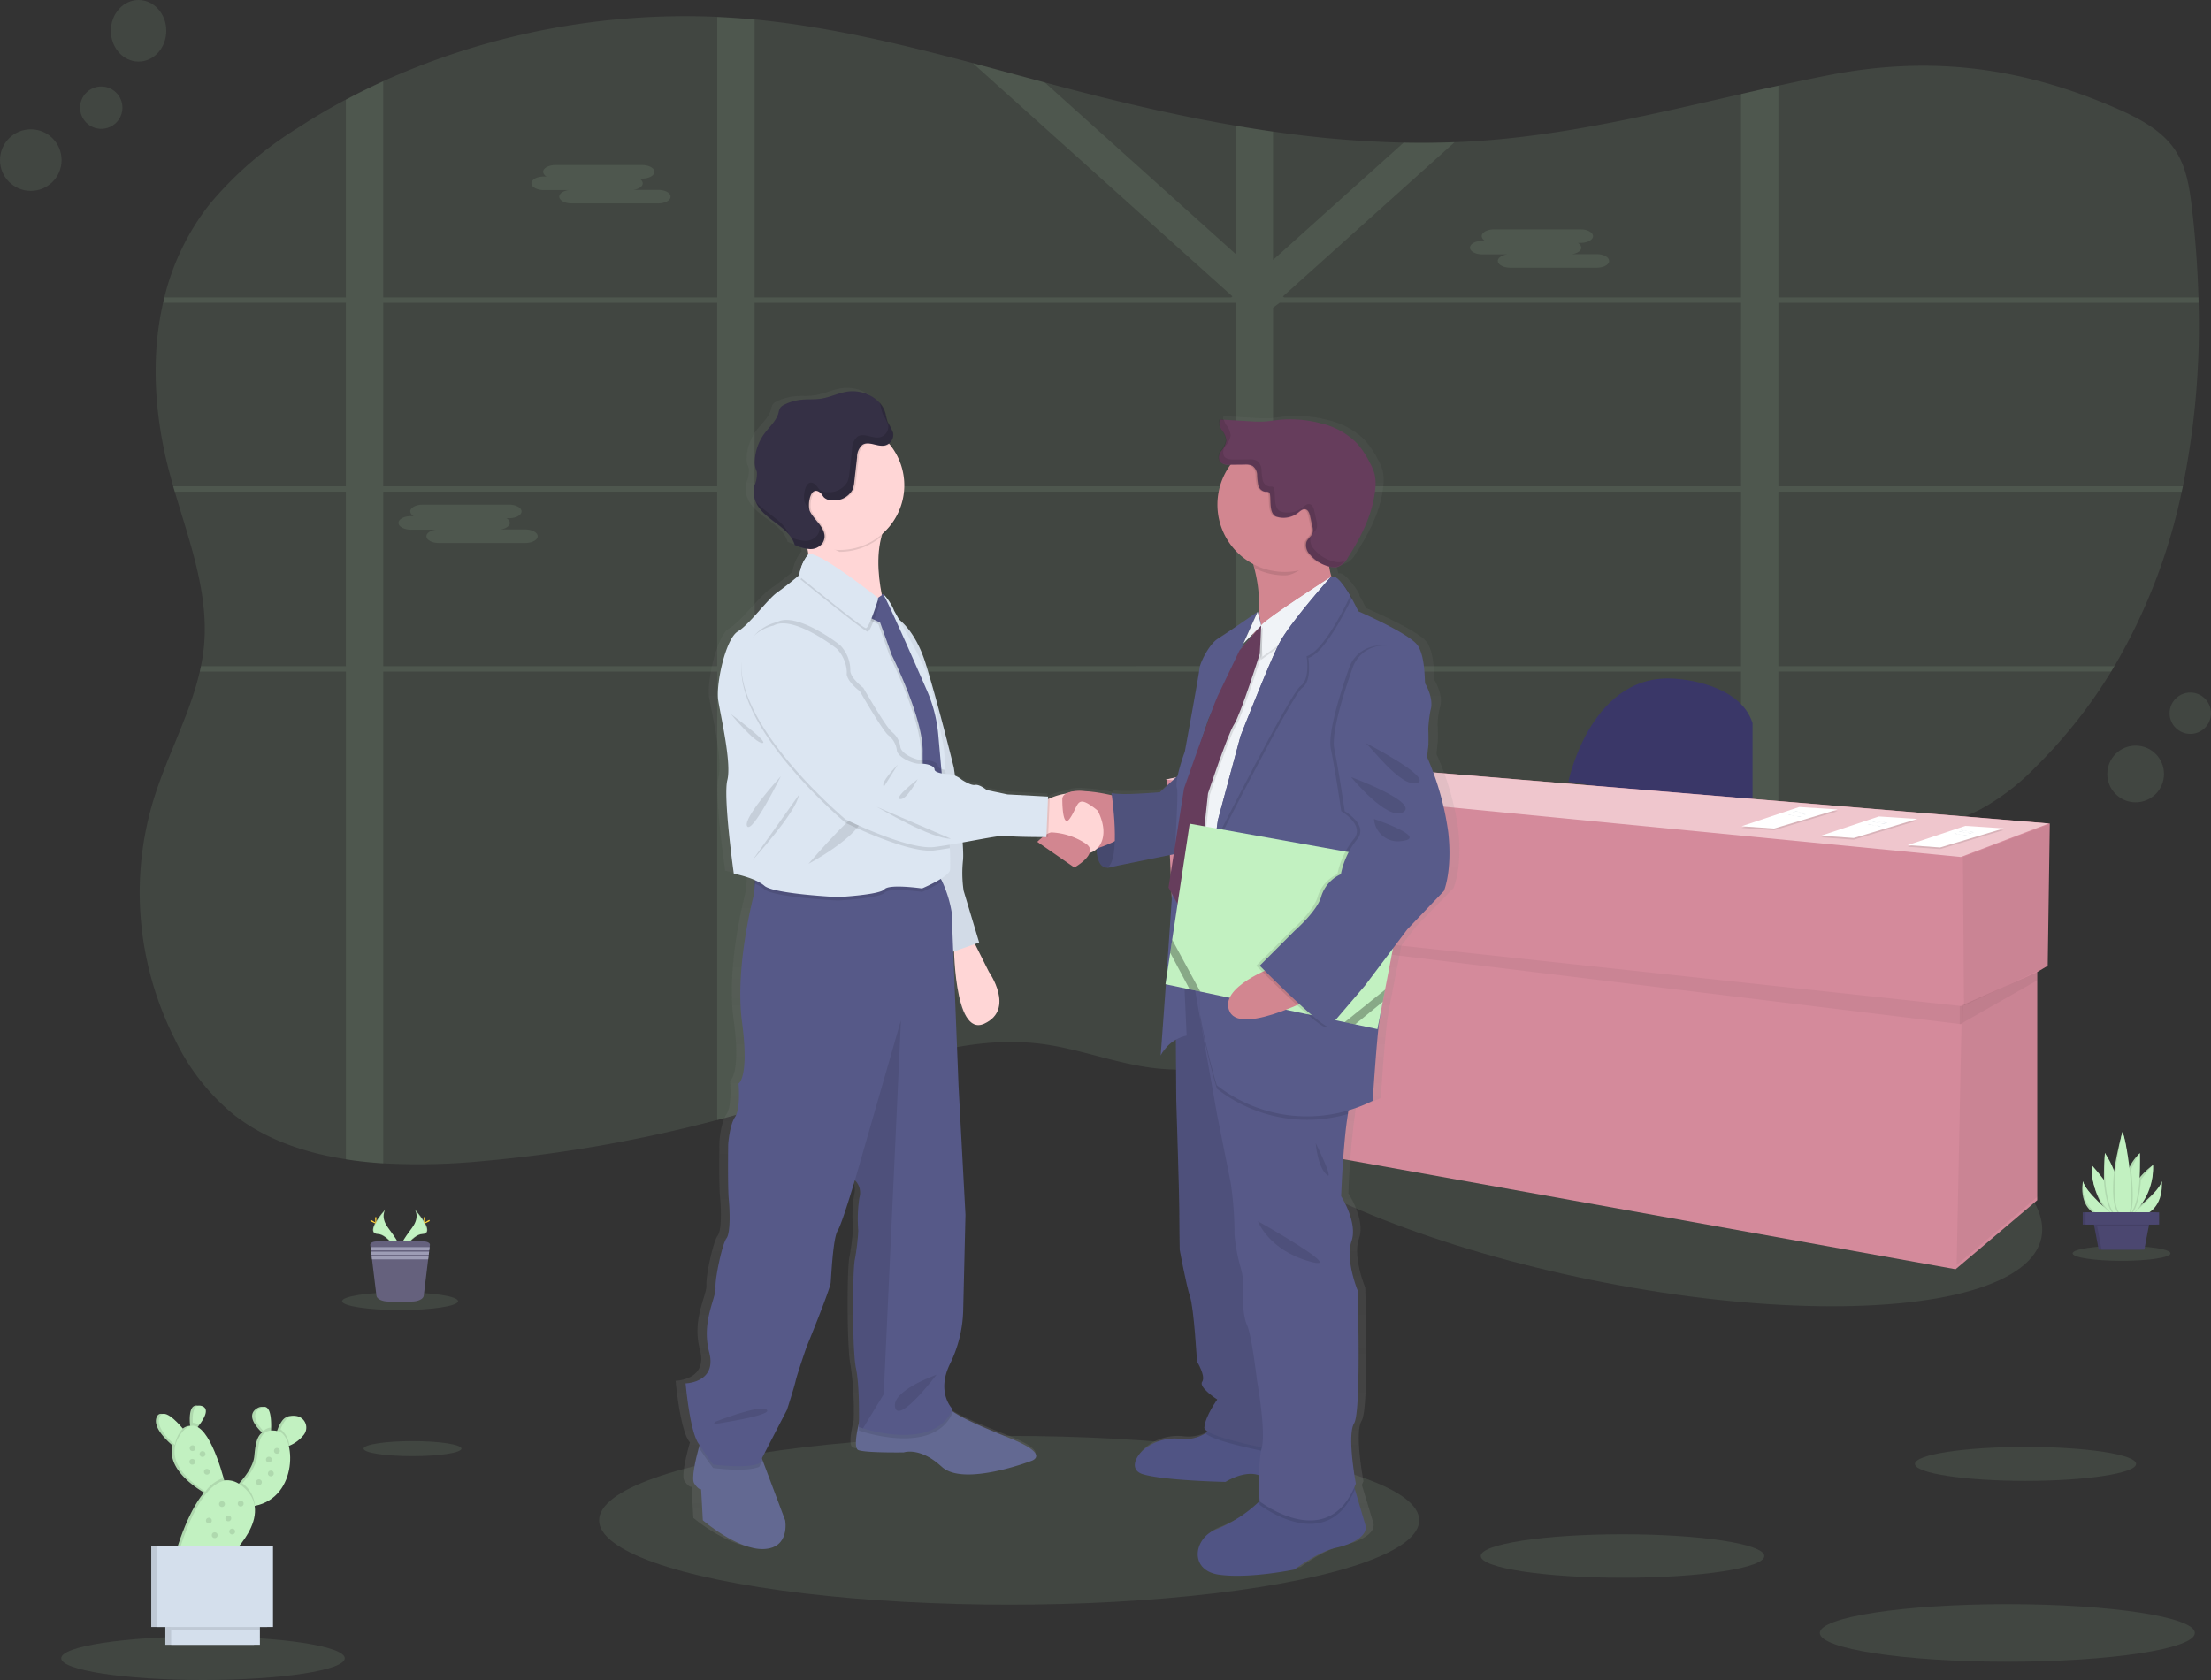 <svg xmlns="http://www.w3.org/2000/svg" xmlns:xlink="http://www.w3.org/1999/xlink" width="358.989" height="272.833" viewBox="0 0 358.989 272.833">
  <rect x="0" y="0" width="358.989" height="272.833" fill="#333333" stroke="none"/>
  <defs>
    <linearGradient id="linear-gradient" x1="0.5" y1="1" x2="0.5" gradientUnits="objectBoundingBox">
      <stop offset="0" stop-color="gray" stop-opacity="0.251"/>
      <stop offset="0.54" stop-color="gray" stop-opacity="0.122"/>
      <stop offset="1" stop-color="gray" stop-opacity="0.102"/>
    </linearGradient>
  </defs>
  <g id="undraw_business_deal_cpi9" transform="translate(0 0.527)">
    <path id="Path_2250" data-name="Path 2250" d="M454.824,118.885c-.062.293-.122.585-.191.875a94.06,94.06,0,0,1-10.923,28.334c-.174.293-.349.585-.526.878a81.422,81.422,0,0,1-12.314,15.543,37.33,37.33,0,0,1-8.845,6.793c-4.745,2.479-10.292,3.485-15.743,4.307-5.662.858-11.4,1.575-17.128,2.348q-3.051.4-6.067.858c-5.531.819-11.022,1.766-16.381,3.022a96.038,96.038,0,0,0-19.114,6.432q-.727.329-1.437.7c-.473.237-.95.477-1.417.72s-.927.487-1.384.737c-.237.128-.474.256-.707.391s-.464.253-.691.385c-.684.381-1.355.773-2.025,1.167l-.026.016c-.444.26-.881.526-1.315.792-2.479,1.506-4.906,3.078-7.332,4.659l-1.526.986-2.364,1.529c-.46.3-.931.6-1.394.894-.329.217-.658.434-1.016.658-1.723,1.085-3.469,2.15-5.261,3.166-.424.243-.852.487-1.282.723a72.878,72.878,0,0,1-11.318,5.1l-.053.02a51.623,51.623,0,0,1-6.011,1.7c-1.174.256-2.351.467-3.541.628a37.966,37.966,0,0,1-9.6.135c-6.27-.727-12.146-3.134-18.413-3.946-12.9-1.644-25.434,3.653-37.567,7.8q-4.475,1.529-9.016,2.864c-2.012.6-4.031,1.157-6.067,1.7a228.275,228.275,0,0,1-38.043,6.672,107.147,107.147,0,0,1-16.161.358,59.342,59.342,0,0,1-6.063-.658c-6.806-1.052-13.152-3.259-18.275-7.3a35.69,35.69,0,0,1-9.483-12.166,53.09,53.09,0,0,1-4.9-14.645c-.125-.694-.237-1.391-.329-2.088q-.247-1.789-.368-3.6a51.489,51.489,0,0,1,2.262-19.022c2.17-6.879,5.787-13.481,7.379-20.413q.1-.441.187-.878a30.4,30.4,0,0,0,.483-3.186c.812-8.516-2.3-16.819-4.745-25.147-.085-.289-.171-.582-.253-.875q-.395-1.388-.756-2.772c-2.262-8.806-2.89-18.233-.875-27.022.062-.293.138-.585.21-.875a39.563,39.563,0,0,1,7.438-15.234,58.977,58.977,0,0,1,14.024-12.14q3.87-2.532,8-4.732,2.959-1.578,6.063-2.989a119.409,119.409,0,0,1,54.224-10.44c.986.043,1.973.1,2.959.168s2.065.158,3.1.253c12.054,1.171,23.783,4,35.429,7.083,3.9,1.036,7.8,2.1,11.693,3.14,1.733.46,3.462.921,5.2,1.368,8.487,2.193,17.1,4.179,25.818,5.662q3.028.523,6.063.954a173.683,173.683,0,0,0,21.2,1.8q4.14.082,8.283-.072,2.091-.076,4.186-.227c14.418-1.016,28.353-4.416,42.311-7.592q3.028-.691,6.067-1.361c2.657-.585,5.314-1.151,7.984-1.674,16.615-3.265,31.424-1.388,46.872,5.35,3.512,1.529,7.02,3.377,9.171,6.247s2.69,6.4,3.091,9.8c.569,4.847.94,9.756,1.082,14.691,0,.289,0,.582.02.875A131.867,131.867,0,0,1,454.824,118.885Z" transform="translate(-100.402 -40.436)" fill="#c2f1c1" opacity="0.1"/>
    <path id="Path_2251" data-name="Path 2251" d="M352.379,148.38h-1.085v.878h1.23Zm-12.307,0a.057.057,0,0,0,0,.023c-.03.24-.062.48-.1.723v.132h9.4v-.053l.658-.825Zm-25.2,0V120.047h10.818c-.115-.076-.233-.155-.355-.227l-.158-.1-.2-.125c-.118-.069-.237-.138-.362-.2s-.2-.112-.306-.168l-.072-.039h-9.361V117.62l-.253.1-.266.125h-.02l-.056.03-.168.089-.168.089c-.164.089-.329.187-.493.289l-.158.105-.329.21c-.424.283-.842.579-1.273.855-.108.069-.217.138-.329.2-.233.138-.474.27-.72.388a2.744,2.744,0,0,1-.329.141l-.178.069-.164.056h0a7.7,7.7,0,0,1-1.184.309v27.7h-16.22c0,.033.023.059.033.092.089.263.178.523.263.786H308.8V179.62h.247l.286.016.516.03.825.1.378.036.411.043h.062l.727.089.155.02.352.049.5.072h0l1.207-.053h0l.164.03a1.143,1.143,0,0,1,.2.033V149.258h25.1v-.132c.033-.243.066-.483.1-.723a.056.056,0,0,1,0-.023Zm37.511,0h-1.085v.878h1.23Zm-12.985,0c-.039.293-.076.585-.115.878h10.486l.714-.878Zm-24.526,0V120.047h10.818c-.115-.076-.233-.155-.355-.227l-.158-.1-.2-.125c-.118-.069-.237-.138-.362-.2s-.2-.112-.306-.168l-.072-.039h-9.361V117.62l-.253.1-.266.125h-.02l-.056.03-.168.089-.168.089c-.164.089-.329.187-.493.289l-.158.105-.329.21c-.424.283-.842.579-1.273.855-.108.069-.217.138-.329.2-.233.138-.473.27-.72.388a2.743,2.743,0,0,1-.329.141l-.178.069-.164.056h0a7.7,7.7,0,0,1-1.184.309v27.7h-16.22c0,.033.023.059.033.092.089.26.181.523.266.786H308.8v30.366h.247l.286.016.516.03.825.1.378.036.411.043h.062l.727.089.155.02.352.049.5.072h0l1.207-.053h0l.164.03a1.143,1.143,0,0,1,.2.033V149.258h24.444c.039-.293.076-.585.115-.878Zm82.051-59h68.218c0-.293,0-.585-.02-.875h-68.2V54.1q-3.038.658-6.067,1.361V88.5H316.66l-.187-.168.283-.25h0l27.6-24.8q-4.143.158-8.283.072L314.865,82.411V61.568q-3.038-.431-6.063-.954V81.451l-31-27.867c-3.893-1.042-7.79-2.1-11.693-3.14l42.163,37.892-.187.168h-77.4V43.391q-1.549-.145-3.1-.253c-.986-.072-1.973-.125-2.959-.168V88.5H170.388V53.41q-3.071,1.407-6.063,2.989V88.5H134.86c-.072.289-.148.582-.21.875h29.675v29.794H136.281c.082.293.168.585.253.875h27.791V148.38H140.8q-.089.437-.187.878h23.717v79.22c1.973.306,4.015.52,6.063.658V149.258h54.224V222.1c2.035-.543,4.054-1.1,6.067-1.7V149.258H308.8V212.9a51.628,51.628,0,0,0,6.011-1.7l.053-.02V149.258h75.985v29.849q3.025-.444,6.067-.852v-29h54.03c.178-.293.352-.585.526-.878H396.919V120.047H462.4c.069-.289.128-.582.191-.875h-65.67Zm-226.531,0h54.224v29.794H170.388Zm0,59V120.047h54.224V148.38Zm60.291-59H308.8v29.794H230.679Zm0,59V120.047H308.8V148.38Zm160.174,0H314.868V120.047h75.985Zm0-29.208H314.868V90.177l1.065-.8h74.92ZM340.071,148.38a.057.057,0,0,0,0,.023c-.03.24-.062.48-.1.723v.132h9.4v-.053l.658-.825Zm12.307,0h-1.085v.878h1.23Zm-37.511,0V120.047h10.818c-.115-.076-.233-.155-.355-.227l-.158-.1-.2-.125c-.118-.069-.237-.138-.362-.2s-.2-.112-.306-.168l-.072-.039h-9.361V117.62l-.253.1-.266.125h-.02l-.056.03-.168.089-.168.089c-.164.089-.329.187-.493.289l-.158.105-.329.21c-.424.283-.842.579-1.273.855-.108.069-.217.138-.329.2-.233.138-.474.27-.72.388a2.744,2.744,0,0,1-.329.141l-.178.069-.164.056h0a7.7,7.7,0,0,1-1.184.309v27.7h-16.22c0,.033.023.059.033.092.089.263.178.523.263.786H308.8V179.62h.247l.286.016.516.03.825.1.378.036.411.043h.062l.727.089.155.02.352.049.5.072h0l1.207-.053h0l.164.03a1.143,1.143,0,0,1,.2.033V149.258h25.1v-.132c.033-.243.066-.483.1-.723a.056.056,0,0,1,0-.023Z" transform="translate(-108.168 -40.723)" fill="#c2f1c1" opacity="0.1"/>
    <path id="Path_2252" data-name="Path 2252" d="M318.536,117.924h.47a.953.953,0,0,1-.575-.766h0c0-.605.9-1.1,2.009-1.1H334.5c1.1,0,2.006.493,2.006,1.1h0c0,.6-.9,1.1-2.006,1.1h-.47a.944.944,0,0,1,.575.763c0,.516-.658.95-1.536,1.065h4.048c1.1,0,2.006.493,2.006,1.1s-.9,1.1-2.006,1.1H323.054c-1.1,0-2.006-.5-2.006-1.1,0-.516.658-.947,1.536-1.065h-4.048c-1.1,0-2.006-.493-2.006-1.1S317.431,117.924,318.536,117.924Z" transform="translate(-230.243 -89.78)" fill="#c2f1c1" opacity="0.1"/>
    <path id="Path_2253" data-name="Path 2253" d="M781.976,149.694h.47a.954.954,0,0,1-.572-.766h0c0-.605.9-1.1,2.006-1.1h14.06c1.1,0,2.009.493,2.009,1.1h0c0,.6-.9,1.095-2.009,1.095h-.467a.953.953,0,0,1,.572.766c0,.516-.658.95-1.536,1.065h4.048c1.1,0,2.006.493,2.006,1.1s-.9,1.1-2.006,1.1H786.5c-1.1,0-2.009-.5-2.009-1.1,0-.516.658-.95,1.536-1.065h-4.048c-1.1,0-2.006-.493-2.006-1.1S780.874,149.694,781.976,149.694Z" transform="translate(-541.299 -111.104)" fill="#c2f1c1" opacity="0.1"/>
    <path id="Path_2254" data-name="Path 2254" d="M252.9,285.654h.467a.95.95,0,0,1-.572-.766h0c0-.6.9-1.1,2.006-1.1h14.063c1.1,0,2.006.5,2.006,1.1h0c0,.605-.9,1.1-2.006,1.1h-.47a.94.94,0,0,1,.572.763c0,.516-.658.95-1.536,1.065h4.048c1.1,0,2.009.5,2.009,1.1s-.9,1.1-2.009,1.1H257.43c-1.1,0-2.006-.493-2.006-1.1,0-.513.658-.947,1.536-1.065H252.9c-1.1,0-2.009-.493-2.009-1.1S251.807,285.654,252.9,285.654Z" transform="translate(-186.187 -202.359)" fill="#c2f1c1" opacity="0.1"/>
    <ellipse id="Ellipse_144" data-name="Ellipse 144" cx="21.36" cy="70.29" rx="21.36" ry="70.29" transform="translate(189.444 193.248) rotate(-78.45)" fill="#c2f1c1" opacity="0.1"/>
    <path id="Path_2255" data-name="Path 2255" d="M828.56,386.374s3.739-18.351,18.012-16.651c0,0,9.864.677,11.893,7.135v14.274Z" transform="translate(-573.912 -259.961)" fill="#3a3768"/>
    <path id="Path_2256" data-name="Path 2256" d="M719.421,384.048,592.312,373.51,576,376.91l1.019,22.77,1.111.135,1.266,34.193,124.728,22.428,13.258-11.216V408.154l1.7-1Z" transform="translate(-386.605 -250.836)" fill="#d48a9b"/>
    <path id="Path_2257" data-name="Path 2257" d="M983.557,405.56l-.342,23.109-13.764,6.458L969.28,411Z" transform="translate(-650.57 -272.347)" opacity="0.05"/>
    <path id="Path_2258" data-name="Path 2258" d="M979.267,478.94l.168,36.366L966.18,526.522l.852-42.144Z" transform="translate(-648.49 -321.599)" opacity="0.05"/>
    <path id="Path_2259" data-name="Path 2259" d="M582.805,455.287l126.947,15.49.066-2.94L582.71,454.13Z" transform="translate(-391.109 -304.947)" opacity="0.05"/>
    <path id="Path_2260" data-name="Path 2260" d="M980.307,480.275V478.94l-12.577,5.55v2.946Z" transform="translate(-649.53 -321.599)" opacity="0.05"/>
    <path id="Path_2261" data-name="Path 2261" d="M575.48,376.91l16.312-3.4L718.9,384.048l-14.274,5.435Z" transform="translate(-386.256 -250.836)" fill="#efc6cd"/>
    <path id="Path_2262" data-name="Path 2262" d="M951.365,407.55l6.238.408-10.338,3.094L942,410.674Z" transform="translate(-632.26 -273.683)" opacity="0.1"/>
    <path id="Path_2263" data-name="Path 2263" d="M951.365,406.72l6.238.408-10.338,3.1L942,409.844Z" transform="translate(-632.26 -273.126)" fill="#fff"/>
    <path id="Path_2264" data-name="Path 2264" d="M1022.32,444.5c.247-.105.506.1.769.145.151.03.306,0,.457.03.306.039.608.243.9.141" transform="translate(-703.962 -310.204)" fill="#d3dae1"/>
    <path id="Path_2265" data-name="Path 2265" d="M1021.34,445.068c.243-.105.506.092.769.145.151.026.306,0,.457.026.306.043.608.247.9.145" transform="translate(-703.304 -310.586)" fill="#d3dae1"/>
    <path id="Path_2266" data-name="Path 2266" d="M1019.08,446.208c.247-.105.51.092.773.141.148.03.306,0,.454.03.309.043.612.247.9.141" transform="translate(-701.787 -311.351)" fill="#d3dae1"/>
    <path id="Path_2267" data-name="Path 2267" d="M869.365,398.21l6.238.411-10.338,3.094L860,401.334Z" transform="translate(-577.223 -267.414)" opacity="0.1"/>
    <path id="Path_2268" data-name="Path 2268" d="M869.365,397.39l6.238.408-10.338,3.094L860,400.514Z" transform="translate(-577.223 -266.864)" fill="#fff"/>
    <path id="Path_2269" data-name="Path 2269" d="M940.32,435.168c.247-.105.506.092.769.145.151.026.306,0,.457.026.306.043.608.247.9.145" transform="translate(-648.925 -303.941)" fill="#d3dae1"/>
    <path id="Path_2270" data-name="Path 2270" d="M939.34,435.738c.243-.105.506.092.769.141.151.03.306,0,.457.03.306.043.608.247.9.141" transform="translate(-648.267 -304.324)" fill="#d3dae1"/>
    <path id="Path_2271" data-name="Path 2271" d="M937.08,436.869c.247-.105.51.1.773.145.148.03.306,0,.454.03.309.039.612.247.9.141" transform="translate(-646.75 -305.083)" fill="#d3dae1"/>
    <path id="Path_2272" data-name="Path 2272" d="M908.695,402.88l6.241.408-10.338,3.1L899.33,406Z" transform="translate(-603.621 -270.549)" opacity="0.1"/>
    <path id="Path_2273" data-name="Path 2273" d="M908.695,402.06l6.241.408L904.6,405.562l-5.268-.381Z" transform="translate(-603.621 -269.998)" fill="#fff"/>
    <path id="Path_2274" data-name="Path 2274" d="M979.65,439.838c.247-.105.51.092.773.141.148.03.3,0,.454.03.306.039.612.247.9.141" transform="translate(-675.323 -307.076)" fill="#d3dae1"/>
    <path id="Path_2275" data-name="Path 2275" d="M978.67,440.4c.247-.105.51.1.773.145.148.03.3,0,.454.03.306.039.612.247.9.141" transform="translate(-674.665 -307.452)" fill="#d3dae1"/>
    <path id="Path_2276" data-name="Path 2276" d="M976.42,441.538c.243-.105.506.092.769.145.151.026.306,0,.457.026.306.043.608.247.9.145" transform="translate(-673.155 -308.217)" fill="#d3dae1"/>
    <ellipse id="Ellipse_145" data-name="Ellipse 145" cx="66.578" cy="13.705" rx="66.578" ry="13.705" transform="translate(97.275 232.665)" fill="#c2f1c1" opacity="0.1"/>
    <path id="Path_2277" data-name="Path 2277" d="M514.752,297.763a44.605,44.605,0,0,0-3.521-12.2l.214-2.1s.046-1.052-.023-2.631a11.97,11.97,0,0,1,.385-2.92c.575-1.825-.72-4.067-.865-4.275s.072-4.209-1.223-6.172-9.923-5.613-9.923-5.613-.464-.97-1.118-2.1l.059-.115a12.367,12.367,0,0,0-1.973-2.66c-.529-.566-1.039-.888-1.45-.73a11.829,11.829,0,0,1-.381-1.667c.085.023.174.046.26.062a2.683,2.683,0,0,0,1.085.026,3.224,3.224,0,0,0,1.782-1.578c2.229-3.387,4.15-7.1,4.541-11.111a7.062,7.062,0,0,0-.115-2.453,8.277,8.277,0,0,0-.769-1.792,14.4,14.4,0,0,0-2.17-3.2,12.363,12.363,0,0,0-5.83-3.193,20.183,20.183,0,0,0-7.53-.562c-.658.076-1.315.184-1.973.227a20.485,20.485,0,0,1-2.5-.043l-4.3-.25-.02-.066-.717-.043a1.814,1.814,0,0,0,.352,1.756,3,3,0,0,1,.727,1.7,3.468,3.468,0,0,1-.832,1.644,1.582,1.582,0,0,0-.266,1.72.987.987,0,0,0,.174.191,2.167,2.167,0,0,0,1.582.421h.1a10.71,10.71,0,0,0-2.18,6.484,10.9,10.9,0,0,0,5.948,9.66c.063.214.125.434.184.658a20.143,20.143,0,0,1,.69,7.109l-.076.164-.046-.174s-5.07,3.439-6.576,4.35-3.018,4-3.091,4.84-2.446,13.537-2.446,13.537a31.1,31.1,0,0,0-1.19,3.919l-3.028,2.66s-6.247.562-8.056.141l.053.349a27.323,27.323,0,0,0-4.853-.658,5.146,5.146,0,0,0-2.63.352l-.062.03-.049.023a10.422,10.422,0,0,0-2.762.776c-.105.043-.2.085-.293.128l.02-.431-6.76-.349-3.453-.7s-1.223-.986-1.943-.842-2.229-.842-2.229-.842a6.027,6.027,0,0,0-1.111-.69c-.115-.8-.187-1.279-.187-1.279s-2.686-10.66-4.7-16.927c-1.348-4.186-3.288-6.247-4.432-7.145-.51-.888-.845-1.46-.845-1.46a6.53,6.53,0,0,0-1.739-2.545c-.049-.079-.086-.118-.105-.118a.385.385,0,0,0-.194.03,20.917,20.917,0,0,1-.03-9.417,10.394,10.394,0,0,0,3.794-8.01q0-.069,0-.138v-.141a10.348,10.348,0,0,0-2.443-6.675l-.112-.125a.866.866,0,0,0,.085-.069,1.762,1.762,0,0,0,.621-1.7,11.628,11.628,0,0,0-.894-1.726,11.174,11.174,0,0,1-.365-1.407,4.34,4.34,0,0,0-1.036-1.805l.049.132a6.248,6.248,0,0,0-5.5-1.848c-1.483.237-2.864.927-4.353,1.141-1.069.151-2.157.053-3.232.161a8.388,8.388,0,0,0-2.867.829,1.645,1.645,0,0,0-.608.447,2.406,2.406,0,0,0-.3.845c-.365,1.332-1.522,2.282-2.361,3.393a7.941,7.941,0,0,0-1.591,4.386,3.432,3.432,0,0,0,.115,1.2c.072.233.184.454.237.691a4.739,4.739,0,0,1-.4,2.16,4.205,4.205,0,0,0,.233,2.742c1.3,2.907,5.563,3.877,6.451,6.928a8.487,8.487,0,0,0,2.134.658c.059.3.112.608.155.917a.247.247,0,0,0-.056.033,6.539,6.539,0,0,0-1.437,3.288l-.138.112c-.47.388-2.078,1.69-3.531,2.693-1.726,1.194-4.6,5.192-6.616,6.386s-3.67,8.549-3.236,11.222,2.229,10.17,1.509,12.906,1.079,15.221,1.079,15.221a18.381,18.381,0,0,1,3.525,1.046l-.036.546-.109,1.644s-3.258,11.785-2.012,20.856-.575,10.006-.575,10.006.381,4.021-.575,5.425-1.151,4.488-1.151,4.488-.1,6.921.1,8.878.286,5.521-.385,6.363-1.917,6.356-1.822,8.039-2.4,5.521-1.055,10.476-3.946,5.051-3.946,5.051.674,7.563,2.111,9.726l.21.309c-.036.125-.072.257-.112.4-.543,1.973-1.286,5.087-.769,5.84.766,1.125,1.151.934,1.151.934l.286,5.051s5.754,4.863,10.167,4.679,3.548-4.679,3.548-4.679l-3.758-9.746-.128-.329,4.176-7.891s1.151-3.459,1.437-4.676,1.848-5.527,1.848-5.527,3.946-9.351,4.028-10.476.385-7.2,1.151-8.418,2.877-8.22,2.877-8.22l.053.046a2.772,2.772,0,0,1,.717,2.759,22.04,22.04,0,0,0-.194,5.422,36.883,36.883,0,0,1-.575,4.679c-.385,1.591-.477,14.589.194,17.674a50.039,50.039,0,0,1,.493,8.842c-.45,1.858-.845,4.166-.112,4.439,1.249.47,7.579.375,7.579.375s2.683-.937,6.33,2.338,14.862-.934,14.862-.934,3.453-.937-3.357-3.647c-4.751-1.891-7.819-3.15-9.825-4.5.046-.089.1-.178.138-.273,0,0-2.782-2.63-.48-7.293a20.309,20.309,0,0,0,2.206-8.6l.385-15.714-1.151-20.86-.891-21.892.158-.053c.151,4.025.937,13.606,5.051,11.748,5.179-2.338.766-8.418.766-8.418l-2.325-4.531.694-.237-2.6-8.4a18.956,18.956,0,0,1-.1-4.955,19.63,19.63,0,0,0-.059-2.894c3.406-.6,6.668-1.226,7.254-1.082.69.168,4.554.2,6.073.207-.5.388-.894.773-.894.773l6.185,4.163s2.1-1.148,2.535-2.364a2.729,2.729,0,0,0,1.157-.618c.066,1.437.447,2.992,1.776,3.028a2.3,2.3,0,0,0,.967-.191l10.114-2-.868,5.422.605,1.075c-.306,4.574-.658,9.43-.967,13.7l-.141.934.072.016c-.48,6.576-.865,11.558-.865,11.558a6.06,6.06,0,0,1,2.522-2.535l.066,9.759s.506,15.431.506,17.535.069,6.8.069,6.8,1.082,5.751,1.726,7.645,1.151,10.522,1.151,10.522,1.513,2.384.865,3.288,2.519,2.874,2.519,2.874-2.016,2.736-2.16,4.561c-.016.21.191.434.566.658-.118.1-.24.191-.375.283a6.569,6.569,0,0,1-4.36.881c-5.613-.493-9.568,4.7-6.116,5.751s13.81,1.263,13.81,1.263,3.137-1.956,5.59-1.075c-.036,2.058.066,3.946.082,4.2l-.03.023a22.807,22.807,0,0,1-7.017,4.5c-3.946,1.332-4.82,6.734.286,7.434s12.587-.842,12.587-.842,3.883-2.874,6.833-3.505,5.468-2.035,4.965-3.719c-.329-1.075-1.174-3.893-1.746-5.787q-.049-.171-.1-.329c.089-.2.178-.4.26-.612,0,0-1.509-7.855-.286-9.818s.575-21.606.575-21.606-2.088-4.978-1.006-7.993-1.726-7.3-1.726-7.3a133.294,133.294,0,0,1,1.128-13.36l.109-.592a26.942,26.942,0,0,0,4.012-1.549s.72-10.8,1.151-13.258c.043-.23.1-.6.174-1.085l.329-1.733h0l.388-1.973h0l1.315-6.724,2.374-3.071L514,307.309S515.472,304.008,514.752,297.763Zm-94.316-38.579-.046.033a.569.569,0,0,1-.016-.072.3.3,0,0,0,.062.039Zm60.426,7.658-.237.516.865-.861-1.174,1.315.395-.829Zm-5.84,12.067c-.227.6-.47,1.253-.723,1.93l.464-1.384Z" transform="translate(-277.992 -163.624)" fill="url(#linear-gradient)"/>
    <path id="Path_2278" data-name="Path 2278" d="M595.677,442.358s-.806,5.363,1.611,5.432,4.031-4.136,4.031-4.136l-.986-3.364Z" transform="translate(-417.517 -307.4)" fill="#585b8a"/>
    <path id="Path_2279" data-name="Path 2279" d="M595.677,442.358s-.806,5.363,1.611,5.432,4.031-4.136,4.031-4.136l-.986-3.364Z" transform="translate(-417.517 -307.4)" opacity="0.2"/>
    <path id="Path_2280" data-name="Path 2280" d="M407.874,762.6c-4.3.187-9.91-4.672-9.91-4.672l-.28-5.047s-.372.187-1.121-.934c-.5-.753.22-3.873.75-5.836.256-.96.467-1.644.467-1.644L407.217,747l.45,1.194,3.663,9.739S412.172,762.416,407.874,762.6Z" transform="translate(-283.847 -511.562)" fill="#636992"/>
    <path id="Path_2281" data-name="Path 2281" d="M505.171,734.234s-10.933,4.206-14.468.934-6.169-2.338-6.169-2.338-6.168.1-7.385-.375c-.717-.273-.329-2.611.118-4.472.3-1.286.631-2.348.631-2.348s10.746-3.647,12.429-1.4a8.06,8.06,0,0,0,1.792,1.71c1.947,1.407,4.988,2.683,9.8,4.646C508.535,733.3,505.171,734.234,505.171,734.234Z" transform="translate(-337.784 -497.489)" fill="#636992"/>
    <path id="Path_2282" data-name="Path 2282" d="M527.809,496.35l2.989,5.981s4.3,6.076-.746,8.411-4.952-13.455-4.952-13.455Z" transform="translate(-370.233 -345.027)" fill="#ffd6d6"/>
    <path id="Path_2283" data-name="Path 2283" d="M495.25,338.61s3.272,1.5,5.235,7.757,4.58,16.917,4.58,16.917,1.776,12.054,1.493,15.046a19.4,19.4,0,0,0,.1,4.952l2.522,8.411-5.047,1.776-7.757-29.718Z" transform="translate(-350.198 -239.153)" fill="#dce6f2"/>
    <path id="Path_2284" data-name="Path 2284" d="M495.25,338.61s3.272,1.5,5.235,7.757,4.58,16.917,4.58,16.917,1.776,12.054,1.493,15.046a19.4,19.4,0,0,0,.1,4.952l2.522,8.411-5.047,1.776-7.757-29.718Z" transform="translate(-350.198 -239.153)" opacity="0.05"/>
    <path id="Path_2285" data-name="Path 2285" d="M409.074,747.012l.45,1.193-.552,1.056c-2.15.934-7.477.187-7.477.187s-.986-1.253-2.335-3.314c.257-.96.467-1.644.467-1.644Z" transform="translate(-285.704 -511.575)" opacity="0.1"/>
    <path id="Path_2286" data-name="Path 2286" d="M493.454,726.382c-2.726,6.175-11.992,3.883-14.566,3.111-.424-.128-.658-.214-.658-.214s.016-.5.023-1.3c.3-1.286.631-2.348.631-2.348s10.746-3.647,12.429-1.4a8.059,8.059,0,0,0,1.792,1.71,3.175,3.175,0,0,0,.349.441Z" transform="translate(-338.775 -497.489)" opacity="0.1"/>
    <path id="Path_2287" data-name="Path 2287" d="M435.523,542.221c-2.242,4.669.47,7.29.47,7.29-2.726,6.172-11.992,3.883-14.566,3.107-.424-.125-.658-.21-.658-.21s.187-6.451-.467-9.536-.562-16.072-.187-17.66a37.6,37.6,0,0,0,.559-4.676,22.78,22.78,0,0,1,.187-5.419,2.8,2.8,0,0,0-.7-2.755l-.049-.049s-2.055,7.01-2.8,8.22-1.026,7.29-1.121,8.411-3.926,10.469-3.926,10.469-1.493,4.3-1.772,5.511-1.4,4.676-1.4,4.676l-4.5,8.694c-2.15.934-7.477.187-7.477.187s-1.026-1.315-2.43-3.459-2.055-9.716-2.055-9.716,5.139-.1,3.831-5.047,1.121-8.786,1.029-10.469,1.121-7.194,1.776-8.036.559-4.393.372-6.356-.092-8.878-.092-8.878.187-3.084,1.121-4.485.562-5.422.562-5.422,1.772-.934.559-10,1.973-20.84,1.973-20.84l.109-1.644.171-2.663s26.729-1.684,28.879.372a7.089,7.089,0,0,1,1.365,1.956,19.463,19.463,0,0,1,1.545,4.975l1.121,28.317,1.121,20.84-.375,15.7A20.873,20.873,0,0,1,435.523,542.221Z" transform="translate(-281.314 -321.176)" fill="#565988"/>
    <path id="Path_2288" data-name="Path 2288" d="M483.125,538.42l-2.8,60.745-3.367,5.537c-.424-.125-.658-.21-.658-.21s.187-6.451-.467-9.536-.562-16.072-.187-17.66a37.6,37.6,0,0,0,.559-4.676,22.783,22.783,0,0,1,.187-5.419,2.8,2.8,0,0,0-.7-2.756l.046-.329Z" transform="translate(-336.841 -373.263)" opacity="0.1"/>
    <path id="Path_2289" data-name="Path 2289" d="M406.764,732.412s7.29-2.9,8.411-1.973-8.6,2.335-8.6,2.335Z" transform="translate(-290.684 -502.022)" opacity="0.1"/>
    <path id="Path_2290" data-name="Path 2290" d="M502.751,713.5c-.279.1-7.382,2.63-6.727,5.327S502.751,713.5,502.751,713.5Z" transform="translate(-350.689 -490.775)" opacity="0.1"/>
    <path id="Path_2291" data-name="Path 2291" d="M449.07,285.971s2.381,5.748,1.121,8.694,13.6,7.99,13.6,7.99-4.344-11.216-.138-17.526S449.07,285.971,449.07,285.971Z" transform="translate(-319.203 -201.511)" fill="#ffd6d6"/>
    <path id="Path_2292" data-name="Path 2292" d="M667.924,775.84c-2.874.631-6.658,3.505-6.658,3.505s-7.29,1.542-12.268.842-4.133-6.1-.28-7.431a22.377,22.377,0,0,0,6.843-4.495c.631-.582,1.006-.986,1.006-.986l13.951-2.8s.227.779.543,1.854c.559,1.9,1.384,4.712,1.7,5.784C673.25,773.808,670.8,775.209,667.924,775.84Z" transform="translate(-451.073 -524.986)" fill="#505484"/>
    <path id="Path_2293" data-name="Path 2293" d="M643.509,744.594s-5.889.631-8.342-.769-5.958.842-5.958.842-10.094-.211-13.458-1.263.49-6.247,5.958-5.748a6.281,6.281,0,0,0,4.252-.881A4.478,4.478,0,0,0,627.812,734l11.837.7,1.644,4.2Z" transform="translate(-430.233 -504.535)" fill="#505484"/>
    <path id="Path_2294" data-name="Path 2294" d="M664.883,740.81s-13.757-2.249-15.513-4.034A4.479,4.479,0,0,0,651.221,734l11.837.7,1.644,4.2Z" transform="translate(-453.642 -504.535)" opacity="0.1"/>
    <path id="Path_2295" data-name="Path 2295" d="M634.52,513.471l.141,20.534s.49,15.421.49,17.526.069,6.8.069,6.8,1.052,5.748,1.684,7.642,1.121,10.522,1.121,10.522,1.473,2.384.842,3.288,2.453,2.874,2.453,2.874-1.973,2.736-2.1,4.557,15.7,4.409,15.7,4.409l-6.165-63.22-4.909-15.839Z" transform="translate(-443.675 -355.907)" fill="#575988"/>
    <path id="Path_2296" data-name="Path 2296" d="M634.52,513.471l.141,20.534s.49,15.421.49,17.526.069,6.8.069,6.8,1.052,5.748,1.684,7.642,1.121,10.522,1.121,10.522,1.473,2.384.842,3.288,2.453,2.874,2.453,2.874-1.973,2.736-2.1,4.557,15.7,4.409,15.7,4.409l-6.165-63.22-4.909-15.839Z" transform="translate(-443.675 -355.907)" opacity="0.1"/>
    <path id="Path_2297" data-name="Path 2297" d="M691.51,766.341c-4.58,10.92-15.474,2.492-15.474,2.492s0-.21-.026-.572c.631-.582,1.006-.986,1.006-.986l13.951-2.8S691.194,765.266,691.51,766.341Z" transform="translate(-471.523 -524.986)" opacity="0.1"/>
    <path id="Path_2298" data-name="Path 2298" d="M669.673,591.62c-4.488,11.508-15.632,2.874-15.632,2.874s-.352-5.958.352-8.69-.773-10.936-.773-10.936-.842-7.29-1.611-8.97-.7-5.047-.7-5.327a10.171,10.171,0,0,0-.352-4.067,27.378,27.378,0,0,1-.987-5.327,56.209,56.209,0,0,0-.631-8.48l-2.173-10.851-3.926-22.221,1.226-.21,21.974-3.854s4.136,21.044,2.732,23.2a9.049,9.049,0,0,0-.789,2.844c-.8,4.774-1.1,13.346-1.1,13.346s2.732,4.275,1.684,7.29.986,7.99.986,7.99.631,19.627-.562,21.59S669.673,591.62,669.673,591.62Z" transform="translate(-449.528 -351.208)" fill="#575988"/>
    <path id="Path_2299" data-name="Path 2299" d="M683.818,302.378S663.912,316.4,668.4,309.385c2.417-3.775,1.973-8.582,1.026-12.212a28.815,28.815,0,0,0-1.973-5.356s16.914-7.194,14.672-.746a12.081,12.081,0,0,0-.658,4.682A12.5,12.5,0,0,0,683.818,302.378Z" transform="translate(-465.777 -205.444)" fill="#d28690"/>
    <path id="Path_2300" data-name="Path 2300" d="M587.209,426.337s-8.411-2.43-9.812-.046.421,7.615,2.959,8.457,8.365-2.851,8.365-2.851Z" transform="translate(-405.008 -297.301)" fill="#d28690"/>
    <path id="Path_2301" data-name="Path 2301" d="M612.9,416l-3.505,3.226s-6.1.559-7.852.138c0,0,1.614,10.795-.7,12.127L615,428.616Z" transform="translate(-421.069 -291.096)" fill="#585b8a"/>
    <path id="Path_2302" data-name="Path 2302" d="M612.9,416l-3.505,3.226s-6.1.559-7.852.138c0,0,1.614,10.795-.7,12.127L615,428.616Z" transform="translate(-421.069 -291.096)" opacity="0.1"/>
    <path id="Path_2303" data-name="Path 2303" d="M457.677,252.763a10.522,10.522,0,0,1-10.522,10.522c-5.4-2.594-10.522-4.705-10.522-10.522a10.522,10.522,0,1,1,21.027,0Z" transform="translate(-310.85 -174.192)" opacity="0.1"/>
    <path id="Path_2304" data-name="Path 2304" d="M457.772,252.8a10.5,10.5,0,1,1-2.381-6.652A10.5,10.5,0,0,1,457.772,252.8Z" transform="translate(-310.944 -174.517)" fill="#ffd6d6"/>
    <path id="Path_2305" data-name="Path 2305" d="M457.228,463.823a23.779,23.779,0,0,1-3.259,1.69s-5.327-.773-6.1.138-7.563,1.263-7.563,1.263-10.374-.49-11.916-1.822a6.314,6.314,0,0,0-1.575-.934l.171-2.663s26.729-1.684,28.879.372a7.087,7.087,0,0,1,1.358,1.956Z" transform="translate(-304.269 -321.196)" opacity="0.1"/>
    <path id="Path_2306" data-name="Path 2306" d="M446.295,359.5c-.21,1.19-4.557,3.012-4.557,3.012s-5.327-.769-6.1.141-7.563,1.263-7.563,1.263-10.374-.493-11.916-1.825-4.978-1.973-4.978-1.973-1.753-12.475-1.049-15.208-1.052-10.236-1.473-12.9,1.19-10.022,3.153-11.212,4.768-5.189,6.448-6.379c1.417-1,2.982-2.3,3.439-2.693l.135-.112a6.636,6.636,0,0,1,1.4-3.288c1.121-1.115,11.423,7.079,11.423,7.079s.072.631.773-.559c.158-.266,1.516,1.693,1.753,2.522,0,0,5.606,9.815,5.958,11.837s1.822,8.621,2.1,10.233c.072.414.191,1.868.329,3.814.026.381.049.786.079,1.207.207,3.229.431,7.352.566,10.469,0,.355.03.7.039,1.026A34.917,34.917,0,0,1,446.295,359.5Z" transform="translate(-292.037 -218.758)" fill="#dce6f2"/>
    <path id="Path_2307" data-name="Path 2307" d="M415,387.21s3.854,4.7,5.116,4.7S415,387.21,415,387.21Z" transform="translate(-296.335 -271.773)" opacity="0.1"/>
    <path id="Path_2308" data-name="Path 2308" d="M428.37,417.91s-6.31,6.869-5.468,8.132S428.37,417.91,428.37,417.91Z" transform="translate(-301.587 -292.378)" opacity="0.1"/>
    <path id="Path_2309" data-name="Path 2309" d="M425.62,437.734s7.234-7.921,7.563-10.654Z" transform="translate(-303.464 -298.533)" opacity="0.1"/>
    <path id="Path_2310" data-name="Path 2310" d="M453.33,443.647s8.342-4.416,9.042-7.921S453.33,443.647,453.33,443.647Z" transform="translate(-322.062 -303.888)" opacity="0.1"/>
    <path id="Path_2311" data-name="Path 2311" d="M483.157,329.714l-1.157,2.8,1.927.911,1.894,5.294s5.221,10.443,5.011,15.875a96.224,96.224,0,0,0,.947,13.6l3.012-.559-1.42-15.977a23.047,23.047,0,0,0-1.835-7.171c-2.407-5.511-6.885-15.684-7.168-15.684-.385,0-.115.141-.115.141Z" transform="translate(-341.305 -232.569)" opacity="0.1"/>
    <path id="Path_2312" data-name="Path 2312" d="M484.007,328.861l-1.157,2.8,1.93.911,1.891,5.294s5.222,10.443,5.011,15.875a96.234,96.234,0,0,0,.947,13.6l3.015-.559-1.424-15.977a22.956,22.956,0,0,0-1.831-7.171c-2.407-5.514-6.885-15.684-7.165-15.684-.388,0-.118.141-.118.141Z" transform="translate(-341.876 -231.998)" fill="#575989"/>
    <path id="Path_2313" data-name="Path 2313" d="M575.944,436.081c-1.466-.112-4.985-1.891-6.382-2.63l-.592-.329.072-5.429a9.537,9.537,0,0,1,1.072-.543c1.868-.815,5.7-1.924,7.619,1.644C580.324,433.578,577.8,436.205,575.944,436.081Z" transform="translate(-399.678 -298.025)" fill="#ffd6d6"/>
    <path id="Path_2314" data-name="Path 2314" d="M455.275,246.08a1.556,1.556,0,0,1-.49.2c-1.22.266-2.607-.783-3.653-.109a2.647,2.647,0,0,0-.871,2.029q-.224,1.973-.447,3.919a4.838,4.838,0,0,1-.289,1.351,3.39,3.39,0,0,1-3.226,1.716,1.923,1.923,0,0,1-1.391-.46c-.227-.23-.349-.552-.6-.763-1.644-1.378-2.144,2-1.71,2.959.7,1.568,3.173,3.081,2.134,5.074a1.9,1.9,0,0,1-.763.766,10.522,10.522,0,1,1,11.3-16.684Z" transform="translate(-310.829 -174.444)" opacity="0.1"/>
    <path id="Path_2315" data-name="Path 2315" d="M437.122,244.248c.247.207.372.529.6.76a1.927,1.927,0,0,0,1.391.46,3.373,3.373,0,0,0,3.222-1.72,4.684,4.684,0,0,0,.293-1.348l.447-3.919a2.636,2.636,0,0,1,.871-2.029c1.046-.658,2.433.375,3.653.108a1.785,1.785,0,0,0,1.315-2.058,11.587,11.587,0,0,0-.868-1.723,11.269,11.269,0,0,1-.358-1.4c-.681-2.552-3.676-3.985-6.28-3.558-1.447.24-2.792.931-4.242,1.141-1.039.151-2.1.053-3.15.164a7.951,7.951,0,0,0-2.795.825,1.625,1.625,0,0,0-.592.447,2.47,2.47,0,0,0-.3.842c-.352,1.315-1.483,2.285-2.3,3.393a8.085,8.085,0,0,0-1.559,4.376,3.509,3.509,0,0,0,.112,1.2c.069.23.178.454.23.691a4.81,4.81,0,0,1-.388,2.157,4.314,4.314,0,0,0,.23,2.742c1.263,2.9,5.422,3.873,6.287,6.921a6.9,6.9,0,0,0,2.446.658,2.36,2.36,0,0,0,2.157-1.1c1.036-1.973-1.437-3.505-2.134-5.07C434.975,246.241,435.465,242.867,437.122,244.248Z" transform="translate(-303.921 -164.74)" fill="#353045"/>
    <path id="Path_2316" data-name="Path 2316" d="M682.165,291.071a12.081,12.081,0,0,0-.658,4.682c-.506.431-1.059-.858-1.644-.526-1.6.927-3.459,3.134-5.445,3.134a10.906,10.906,0,0,1-4.955-1.187,28.815,28.815,0,0,0-1.973-5.356S684.407,284.623,682.165,291.071Z" transform="translate(-465.804 -205.444)" opacity="0.1"/>
    <path id="Path_2317" data-name="Path 2317" d="M677.133,261.436A10.936,10.936,0,1,1,666.2,250.5,10.936,10.936,0,0,1,677.133,261.436Z" transform="translate(-457.595 -180.015)" fill="#d28690"/>
    <path id="Path_2318" data-name="Path 2318" d="M665.222,325.738s-2.058,2.242-2.338,2.427-6.247,25.318-6.353,25.611-7.106,22.987-7.106,22.987l-11.216,5.514.937-27.758,8.22-22.892s2.713-3.084,3.551-4.205,11.308-7.852,11.308-7.852l1.789,3.686Z" transform="translate(-446.152 -226.374)" fill="#f0f3f7"/>
    <path id="Path_2319" data-name="Path 2319" d="M689.1,324.966l-12.9,9.233-.207-5.07c.842-1.121,11.308-7.849,11.308-7.849Z" transform="translate(-471.516 -227.521)" opacity="0.1"/>
    <path id="Path_2320" data-name="Path 2320" d="M689.967,323.256l-12.9,9.233-.2-5.067c.842-1.125,11.308-7.852,11.308-7.852Z" transform="translate(-472.1 -226.374)" fill="#f0f3f7"/>
    <path id="Path_2321" data-name="Path 2321" d="M643.135,336.59l.431,2.256-2.884,2.93,2.3-5.152s-4.932,3.436-6.412,4.347-2.959,4-3.015,4.837-2.384,13.527-2.384,13.527-1.753,4.7-1.259,6.027-2.663,43.318-2.663,43.318a6.247,6.247,0,0,1,4.215-3.232l-1.125-24.812s1.368-16.506,1.437-16.717,3.189-9.779,3.189-9.779Z" transform="translate(-438.795 -237.797)" fill="#585b8a"/>
    <path id="Path_2322" data-name="Path 2322" d="M647.036,344.3l-.224,4.6s-3.12,9.848-4.169,11.459-4.242,11.216-4.242,11.216l-1.8,16.684-3.084,1.4-1.519-2.8,2.525-16.112s4.764-13.6,5.468-15l3.515-7.4Z" transform="translate(-441.984 -242.972)" opacity="0.1"/>
    <path id="Path_2323" data-name="Path 2323" d="M646.156,343.45l-.22,4.6s-3.12,9.848-4.173,11.459-4.238,11.216-4.238,11.216l-1.789,16.681-3.084,1.4-1.542-2.8,2.525-16.112s4.764-13.6,5.465-15l3.541-7.395Z" transform="translate(-441.386 -242.402)" fill="#663d5c"/>
    <path id="Path_2324" data-name="Path 2324" d="M566.31,447.189l6.027,4.173s4.252-2.384,1.776-3.926a10.978,10.978,0,0,0-5.468-1.776C567.849,445.66,566.31,447.189,566.31,447.189Z" transform="translate(-397.893 -311.004)" fill="#d28690"/>
    <path id="Path_2325" data-name="Path 2325" d="M579.107,425.718a.928.928,0,0,0-.437.792c0,1.279.145,4.666,1.217,3.137,1.315-1.871,1.075-3.551,3.084-2.338a11.837,11.837,0,0,1,3.222,2.959l-.559-4.018S581.5,424.212,579.107,425.718Z" transform="translate(-406.189 -297.247)" fill="#d28690"/>
    <path id="Path_2326" data-name="Path 2326" d="M671.342,528.721a9.048,9.048,0,0,0-.789,2.844,23.759,23.759,0,0,1-21.284-4.107,107.265,107.265,0,0,1-2.663-11.212,36.542,36.542,0,0,1,.033-6.872l21.974-3.854S672.746,526.547,671.342,528.721Z" transform="translate(-451.69 -351.181)" opacity="0.1"/>
    <path id="Path_2327" data-name="Path 2327" d="M683.921,340.992a21.782,21.782,0,0,0-.349,5.537l-5.047,23.832s-2.453,18.364-2.874,20.817-1.121,13.248-1.121,13.248a23.741,23.741,0,0,1-25.318-2.522,107.49,107.49,0,0,1-2.663-11.216c-.7-4.163,1.368-20.84,2.348-28.248.293-2.193.49-3.574.49-3.574l3.679-13.669s4.521-11.531,6.2-14.9,8.444-10.92,8.444-10.92c.838-.533,2.18,1.348,3.176,3.061.753,1.3,1.315,2.5,1.315,2.5s8.411,3.643,9.67,5.59,1.052,5.958,1.194,6.169S684.483,339.17,683.921,340.992Z" transform="translate(-451.652 -226.186)" fill="#585b8a"/>
    <path id="Path_2328" data-name="Path 2328" d="M669.768,333.082s.631,3.716-.986,4.837c-1.562,1.085-13.189,23.947-13.912,25.374.293-2.2.49-3.577.49-3.577l3.679-13.665s4.524-11.531,6.2-14.9,8.447-10.92,8.447-10.92c.839-.533,2.177,1.348,3.173,3.061C675.361,326.414,672.228,332.313,669.768,333.082Z" transform="translate(-457.334 -226.756)" opacity="0.1"/>
    <path id="Path_2329" data-name="Path 2329" d="M668.9,332.232s.628,3.716-.986,4.837S654.733,361.013,654,362.44c.293-2.193.49-3.574.49-3.574l3.679-13.669s4.521-11.531,6.2-14.9,8.444-10.92,8.444-10.92c.839-.533,2.18,1.348,3.176,3.061C674.5,325.561,671.361,331.463,668.9,332.232Z" transform="translate(-456.75 -226.186)" fill="#585b8a"/>
    <path id="Path_2330" data-name="Path 2330" d="M615.112,412.029l-3.956,20.58v0l-.378,1.97v0l-.852,4.429-3.633-.769-1.693-.358-23.434-4.965-1.723-.365-3.932-.832.769-5.11.319-2.124,2.838-18.841Z" transform="translate(-386.276 -272.408)" fill="#c2f1c1"/>
    <path id="Path_2331" data-name="Path 2331" d="M668.078,511.92s-9.322,3.364-7.29,7.359,15.069-3.084,15.069-3.084Z" transform="translate(-461.112 -355.477)" fill="#d28690"/>
    <path id="Path_2332" data-name="Path 2332" d="M703.8,599.1c0,.279.352,3.857,1.753,5.116S703.8,599.1,703.8,599.1Z" transform="translate(-490.175 -413.991)" opacity="0.1"/>
    <path id="Path_2333" data-name="Path 2333" d="M675.24,637.68s1.68,4.626,8.339,6.52S675.24,637.68,675.24,637.68Z" transform="translate(-471.006 -439.886)" opacity="0.1"/>
    <path id="Path_2334" data-name="Path 2334" d="M681.475,261.494a10.933,10.933,0,0,1-5.481,9.48,5.819,5.819,0,0,1-1.644-1.371,2.125,2.125,0,0,1-.562-2.058c.23-.556.839-.908.986-1.483a2.183,2.183,0,0,0-.053-1.059c-.122-.543-.237-1.085-.355-1.624-.1-.46-.283-1-.74-1.115s-.838.27-1.2.552a3.752,3.752,0,0,1-3.617.6c-1.055-.569-.76-2.473-.93-3.5a.611.611,0,0,0-.23-.464.96.96,0,0,0-.477-.033,1.373,1.373,0,0,1-1.19-1.055,9.077,9.077,0,0,1-.191-1.693,1.889,1.889,0,0,0-.756-1.463,2.338,2.338,0,0,0-1.246-.2l-2.062.023a10.936,10.936,0,0,1,19.729,6.484Z" transform="translate(-461.938 -180.073)" opacity="0.1"/>
    <path id="Path_2335" data-name="Path 2335" d="M668.824,256.8c.358-.283.753-.658,1.2-.549s.635.658.737,1.111l.355,1.621a2.2,2.2,0,0,1,.056,1.062c-.168.579-.773.927-1.006,1.483a2.125,2.125,0,0,0,.562,2.055,5.919,5.919,0,0,0,3.383,2.022,2.485,2.485,0,0,0,1.056.023,3.124,3.124,0,0,0,1.736-1.575c2.173-3.387,4.044-7.1,4.426-11.1a7.123,7.123,0,0,0-.112-2.45,8.22,8.22,0,0,0-.75-1.792,14.467,14.467,0,0,0-2.114-3.2,12.009,12.009,0,0,0-5.682-3.186,19.241,19.241,0,0,0-7.336-.575c-.658.076-1.289.184-1.937.227a19.493,19.493,0,0,1-2.44-.039l-4.84-.289a1.88,1.88,0,0,0,.329,1.756,3.152,3.152,0,0,1,.71,1.7,3.49,3.49,0,0,1-.812,1.644,1.619,1.619,0,0,0-.26,1.72,1.839,1.839,0,0,0,1.644.539l2.44-.026a2.331,2.331,0,0,1,1.24.214,1.894,1.894,0,0,1,.756,1.463,9.67,9.67,0,0,0,.191,1.693,1.368,1.368,0,0,0,1.19,1.055.888.888,0,0,1,.477.036.605.605,0,0,1,.23.46c.171,1.029-.145,2.93.93,3.5A3.787,3.787,0,0,0,668.824,256.8Z" transform="translate(-458.039 -174.054)" fill="#663d5c"/>
    <path id="Path_2336" data-name="Path 2336" d="M695.152,353.408a5.36,5.36,0,0,0-5.639,3.6c-1.315,3.745-3.508,10.5-2.959,13.172.773,3.785,1.683,10.094,1.683,10.094s4,2.3,1.973,4.623a13.094,13.094,0,0,0-2.594,5.61,5.83,5.83,0,0,0-3.153,3.505c-.559,2.384-4.347,5.675-4.347,5.675l-5.675,5.679s9.391,9.535,11.285,10.022l5.817-6.8,6.869-9.111,5.958-6.247s1.4-3.288.7-9.535a45.63,45.63,0,0,0-3.436-12.2l.21-2.1S702.488,354.319,695.152,353.408Z" transform="translate(-470.469 -249.065)" opacity="0.1"/>
    <path id="Path_2337" data-name="Path 2337" d="M696.859,353.41a5.36,5.36,0,0,0-5.633,3.6c-1.315,3.745-3.508,10.5-2.959,13.172.769,3.785,1.68,10.094,1.68,10.094s4,2.3,1.973,4.623a13.067,13.067,0,0,0-2.591,5.609,5.841,5.841,0,0,0-3.157,3.505c-.562,2.384-4.344,5.675-4.344,5.675l-5.679,5.679s9.391,9.535,11.285,10.022l5.817-6.8,6.852-9.111,5.958-6.247s1.4-3.288.7-9.536a45.836,45.836,0,0,0-3.433-12.2l.21-2.1S704.194,354.321,696.859,353.41Z" transform="translate(-471.617 -249.067)" fill="#585b8a"/>
    <path id="Path_2338" data-name="Path 2338" d="M721.28,418.34s5.958,7.286,8.483,5.675S721.28,418.34,721.28,418.34Z" transform="translate(-501.907 -292.667)" opacity="0.1"/>
    <path id="Path_2339" data-name="Path 2339" d="M728.1,401.28c.631.21,5.82,7.431,8.483,6.576S728.1,401.28,728.1,401.28Z" transform="translate(-506.485 -281.217)" opacity="0.1"/>
    <path id="Path_2340" data-name="Path 2340" d="M732.58,439a3.9,3.9,0,0,0,4.626,3.574C741.481,442.012,732.58,439,732.58,439Z" transform="translate(-509.492 -306.534)" opacity="0.1"/>
    <path id="Path_2341" data-name="Path 2341" d="M616.3,301.83l-2.312,5.152,2.887-2.93Z" transform="translate(-412.103 -202.725)" opacity="0.1"/>
    <path id="Path_2342" data-name="Path 2342" d="M616.3,300.98l-2.312,5.152,2.887-2.93Z" transform="translate(-412.103 -202.154)" fill="#f0f3f7"/>
    <path id="Path_2343" data-name="Path 2343" d="M582.736,471.381l-1.723-.365-3.163-5.942.319-2.124Z" transform="translate(-387.847 -310.867)" opacity="0.3"/>
    <path id="Path_2344" data-name="Path 2344" d="M670.536,487.65l-.378,1.97v0l-4.485,3.66-1.693-.358Z" transform="translate(-445.656 -327.445)" opacity="0.3"/>
    <path id="Path_2345" data-name="Path 2345" d="M454.057,380.062c-.868.145-1.71.276-2.479.375-4.275.562-14.441-4.485-14.441-4.485s-12.406-10.374-15.98-20.186,4.275-11.285,4.275-11.285c2.959-1.684,9.394,3.012,10.3,3.785a5.853,5.853,0,0,1,1.611,4c-.072,1.263,2.1,2.874,2.1,2.874s3.716,6.448,4.626,7.148a3.658,3.658,0,0,1,1.4,2.525c.279,1.194,2.732,2.173,3.785,2.1s2.3.352,2.3.911c0,.451,1.029.674,1.874.746C453.688,372.161,453.935,376.869,454.057,380.062Z" transform="translate(-299.841 -242.851)" opacity="0.1"/>
    <path id="Path_2346" data-name="Path 2346" d="M455.165,376.747c-.658.105-1.289.2-1.881.28-4.275.562-14.438-4.485-14.438-4.485s-12.406-10.374-15.98-20.186,4.275-11.285,4.275-11.285c2.959-1.684,9.391,3.012,10.3,3.785a5.871,5.871,0,0,1,1.614,4c-.069,1.263,2.1,2.874,2.1,2.874s3.716,6.448,4.626,7.148a3.673,3.673,0,0,1,1.4,2.525c.283,1.194,2.732,2.17,3.785,2.1s2.3.352,2.3.911c0,.329.585.549,1.236.658.026.381.049.786.079,1.207C454.806,369.507,455.03,373.63,455.165,376.747Z" transform="translate(-300.989 -240.563)" opacity="0.1"/>
    <path id="Path_2347" data-name="Path 2347" d="M570.114,428.84l-.266,6.3h-.286l-.592-.329.072-5.429A9.547,9.547,0,0,1,570.114,428.84Z" transform="translate(-399.678 -299.715)" opacity="0.1"/>
    <path id="Path_2348" data-name="Path 2348" d="M425.43,342.774s-7.849,1.473-4.275,11.285,15.98,20.189,15.98,20.189,10.164,5.044,14.441,4.485,10.792-2.032,11.633-1.822,6.52.21,6.52.21l.28-6.576-6.576-.352-3.364-.7s-1.194-.986-1.894-.842-2.17-.842-2.17-.842a4.19,4.19,0,0,0-1.973-.911c-.848,0-2.453-.21-2.453-.769s-1.263-.986-2.3-.911-3.522-.911-3.811-2.118a3.659,3.659,0,0,0-1.4-2.522c-.911-.7-4.626-7.152-4.626-7.152s-2.173-1.611-2.1-2.87a5.882,5.882,0,0,0-1.611-4C434.815,345.786,428.37,341.093,425.43,342.774Z" transform="translate(-299.841 -241.706)" fill="#dce6f2"/>
    <path id="Path_2349" data-name="Path 2349" d="M492.619,412.15s-3.015,3.015-2.246,3.574Z" transform="translate(-346.841 -288.512)" opacity="0.1"/>
    <path id="Path_2350" data-name="Path 2350" d="M501.028,419.4s-3.926,3.015-2.874,3.226S501.028,419.4,501.028,419.4Z" transform="translate(-352.027 -293.379)" opacity="0.1"/>
    <path id="Path_2351" data-name="Path 2351" d="M487,433c.562.283,8.9,5.261,12.057,5.189Z" transform="translate(-344.661 -302.507)" opacity="0.1"/>
    <path id="Path_2352" data-name="Path 2352" d="M462.262,317.14s-1.473,4.837-2.035,4.837c-.441,0-7.839-5.991-10.926-8.51l.135-.112a6.618,6.618,0,0,1,1.4-3.288C451.957,308.952,462.262,317.14,462.262,317.14Z" transform="translate(-319.357 -219.925)" opacity="0.1"/>
    <path id="Path_2353" data-name="Path 2353" d="M461.4,315.43s-1.47,4.837-2.032,4.837c-.444,0-7.842-5.991-10.93-8.51l.135-.112a6.636,6.636,0,0,1,1.4-3.288C451.1,307.242,461.4,315.43,461.4,315.43Z" transform="translate(-318.78 -218.778)" fill="#dce6f2"/>
    <g id="Group_6" data-name="Group 6" transform="translate(122.771 64.794)" opacity="0.15">
      <path id="Path_2354" data-name="Path 2354" d="M427.49,282.54h0c.986,2.252,3.7,3.344,5.277,5.139C431.83,285.473,429.091,284.391,427.49,282.54Z" transform="translate(-427.49 -266.313)"/>
      <path id="Path_2355" data-name="Path 2355" d="M449.241,294.441a2.363,2.363,0,0,1-2.157,1.1,6.293,6.293,0,0,1-2.164-.552,4.207,4.207,0,0,1,.559,1.19,6.872,6.872,0,0,0,2.446.658,2.34,2.34,0,0,0,2.157-1.1c.628-1.2-.026-2.226-.792-3.2A2.088,2.088,0,0,1,449.241,294.441Z" transform="translate(-439.189 -273.025)"/>
      <path id="Path_2356" data-name="Path 2356" d="M465.609,238.125a11.276,11.276,0,0,0-.868-1.723,10.755,10.755,0,0,1-.358-1.407,4.36,4.36,0,0,0-1.009-1.805,4.191,4.191,0,0,1,.168.5,11.316,11.316,0,0,0,.368,1.414,11.279,11.279,0,0,1,.868,1.723,1.785,1.785,0,0,1-1.315,2.058c-1.217.266-2.6-.786-3.65-.109a2.627,2.627,0,0,0-.875,2.025q-.22,1.973-.447,3.923a4.7,4.7,0,0,1-.289,1.348,3.387,3.387,0,0,1-3.226,1.72,1.937,1.937,0,0,1-1.388-.46,9.183,9.183,0,0,0-.6-.763c-1.644-1.381-2.144,2-1.71,2.959a5.958,5.958,0,0,0,.8,1.207c-.362-1.085.145-4.209,1.749-2.871a8.488,8.488,0,0,1,.6.763,1.95,1.95,0,0,0,1.391.46,3.387,3.387,0,0,0,3.226-1.72,4.7,4.7,0,0,0,.289-1.351q.224-1.973.447-3.919a2.635,2.635,0,0,1,.871-2.025c1.049-.677,2.436.375,3.653.105A1.782,1.782,0,0,0,465.609,238.125Z" transform="translate(-443.355 -233.19)"/>
    </g>
    <path id="Path_2357" data-name="Path 2357" d="M675.706,264.687a2.542,2.542,0,0,1-1.056-.026,5.919,5.919,0,0,1-3.38-2.019,2.117,2.117,0,0,1-.562-2.058c.23-.556.835-.9.986-1.483a2.2,2.2,0,0,0-.056-1.062l-.355-1.621c-.1-.46-.279-1-.736-1.111s-.839.266-1.2.549a3.745,3.745,0,0,1-3.617.6c-1.052-.572-.76-2.473-.931-3.5a.615.615,0,0,0-.23-.46.937.937,0,0,0-.48-.036,1.376,1.376,0,0,1-1.19-1.055,9.331,9.331,0,0,1-.187-1.693,1.9,1.9,0,0,0-.76-1.463,2.364,2.364,0,0,0-1.24-.214l-2.44.026c-.6,0-1.315-.039-1.644-.539a1.638,1.638,0,0,1,.26-1.72,3.4,3.4,0,0,0,.812-1.644,3.091,3.091,0,0,0-.71-1.7,3.047,3.047,0,0,1-.414-.94l-.7-.043a1.892,1.892,0,0,0,.329,1.756,3.136,3.136,0,0,1,.71,1.693,3.49,3.49,0,0,1-.812,1.644,1.61,1.61,0,0,0-.257,1.72,1.838,1.838,0,0,0,1.644.543l2.44-.03a2.36,2.36,0,0,1,1.24.217,1.887,1.887,0,0,1,.76,1.463,9.087,9.087,0,0,0,.191,1.693,1.361,1.361,0,0,0,1.19,1.052.963.963,0,0,1,.477.036.618.618,0,0,1,.23.464c.171,1.026-.145,2.93.931,3.5a3.73,3.73,0,0,0,3.617-.6c.358-.283.756-.658,1.2-.552s.635.658.733,1.111l.358,1.624a2.2,2.2,0,0,1,.053,1.062c-.164.575-.773.927-1,1.48a2.122,2.122,0,0,0,.562,2.058,5.918,5.918,0,0,0,3.4,2.019,2.542,2.542,0,0,0,1.055.026,2.479,2.479,0,0,0,1.368-1.039A1.828,1.828,0,0,1,675.706,264.687Z" transform="translate(-457.882 -173.954)" opacity="0.1"/>
    <ellipse id="Ellipse_146" data-name="Ellipse 146" cx="7.947" cy="1.22" rx="7.947" ry="1.22" transform="translate(59.028 233.51)" fill="#c2f1c1" opacity="0.1"/>
    <ellipse id="Ellipse_147" data-name="Ellipse 147" cx="7.947" cy="1.22" rx="7.947" ry="1.22" transform="translate(336.518 201.793)" fill="#c2f1c1" opacity="0.1"/>
    <ellipse id="Ellipse_148" data-name="Ellipse 148" cx="23.017" cy="3.531" rx="23.017" ry="3.531" transform="translate(240.426 248.638)" fill="#c2f1c1" opacity="0.1"/>
    <ellipse id="Ellipse_149" data-name="Ellipse 149" cx="17.953" cy="2.755" rx="17.953" ry="2.755" transform="translate(310.92 234.453)" fill="#c2f1c1" opacity="0.1"/>
    <ellipse id="Ellipse_150" data-name="Ellipse 150" cx="30.445" cy="4.672" rx="30.445" ry="4.672" transform="translate(295.473 259.992)" fill="#c2f1c1" opacity="0.1"/>
    <ellipse id="Ellipse_151" data-name="Ellipse 151" cx="23.017" cy="3.531" rx="23.017" ry="3.531" transform="translate(9.943 265.243)" fill="#c2f1c1" opacity="0.1"/>
    <path id="Path_2358" data-name="Path 2358" d="M253.834,631.85s.9,1.177-.414,2.959-2.4,3.288-1.973,4.386c0,0,1.973-3.288,3.617-3.347S255.613,633.836,253.834,631.85Z" transform="translate(-186.497 -435.973)" fill="#c2f1c1"/>
    <path id="Path_2359" data-name="Path 2359" d="M253.953,631.85a1.315,1.315,0,0,1,.184.368c1.578,1.854,2.417,3.581.9,3.617-1.411.039-3.1,2.565-3.508,3.2a1.227,1.227,0,0,0,.046.145s1.973-3.288,3.617-3.347S255.732,633.836,253.953,631.85Z" transform="translate(-186.616 -435.973)" opacity="0.1"/>
    <path id="Path_2360" data-name="Path 2360" d="M263.57,635.866c0,.414-.049.75-.105.75s-.105-.329-.105-.75.059-.217.115-.217S263.57,635.452,263.57,635.866Z" transform="translate(-194.556 -438.49)" fill="#ffd037"/>
    <path id="Path_2361" data-name="Path 2361" d="M264.293,637.336c-.362.2-.681.329-.707.266s.243-.25.608-.45.22-.053.247,0S264.658,637.135,264.293,637.336Z" transform="translate(-194.707 -439.463)" fill="#ffd037"/>
    <path id="Path_2362" data-name="Path 2362" d="M240.315,631.85s-.9,1.177.414,2.959,2.4,3.288,1.973,4.386c0,0-1.973-3.288-3.6-3.347S238.526,633.836,240.315,631.85Z" transform="translate(-177.732 -435.973)" fill="#c2f1c1"/>
    <path id="Path_2363" data-name="Path 2363" d="M240.3,631.85a1.452,1.452,0,0,0-.184.368c-1.578,1.854-2.417,3.581-.9,3.617,1.411.039,3.1,2.565,3.512,3.2a1.248,1.248,0,0,1-.049.145s-1.973-3.288-3.6-3.347S238.512,633.836,240.3,631.85Z" transform="translate(-177.718 -435.973)" opacity="0.1"/>
    <path id="Path_2364" data-name="Path 2364" d="M239.35,635.866c0,.414.046.75.1.75s.105-.329.105-.75-.059-.217-.115-.217S239.35,635.452,239.35,635.866Z" transform="translate(-178.441 -438.49)" fill="#ffd037"/>
    <path id="Path_2365" data-name="Path 2365" d="M237.149,637.336c.365.2.681.329.71.266s-.247-.25-.612-.45-.22-.053-.247,0S236.784,637.135,237.149,637.336Z" transform="translate(-176.815 -439.463)" fill="#ffd037"/>
    <ellipse id="Ellipse_152" data-name="Ellipse 152" cx="9.414" cy="1.443" rx="9.414" ry="1.443" transform="translate(55.546 209.339)" fill="#c2f1c1" opacity="0.1"/>
    <path id="Path_2366" data-name="Path 2366" d="M246.619,648.229l-.046.368-.062.52-.026.217-.062.519-.03.217-.062.52-.72,5.919c-.062.526-.924.937-1.973.937h-3.729c-1.039,0-1.9-.411-1.973-.937l-.72-5.919-.062-.52-.026-.217-.066-.519-.026-.217-.062-.52-.046-.368c-.036-.3.431-.549,1.019-.549H245.6C246.189,647.68,246.655,647.93,246.619,648.229Z" transform="translate(-176.813 -446.598)" fill="#65617d"/>
    <path id="Path_2367" data-name="Path 2367" d="M192.561,614.76l-.062.52h-9.476l-.062-.52Z" transform="translate(-122.801 -412.76)" fill="#9d9cb5"/>
    <path id="Path_2368" data-name="Path 2368" d="M192.654,617l-.062.52h-9.3l-.066-.52Z" transform="translate(-122.982 -414.264)" fill="#9d9cb5"/>
    <path id="Path_2369" data-name="Path 2369" d="M192.753,619.24l-.066.52h-9.115l-.062-.52Z" transform="translate(-123.17 -415.767)" fill="#9d9cb5"/>
    <path id="Path_2370" data-name="Path 2370" d="M1082.449,618s-1.125,5.235,3.877,5.853l.309-.582S1082.758,619.624,1082.449,618Z" transform="translate(-744.247 -426.677)" fill="#c2f1c1"/>
    <path id="Path_2371" data-name="Path 2371" d="M1091.373,617.839l-1.164.247-.115.026s-3.1-2.519-3.064-8.141a13.9,13.9,0,0,0,1.483,2.344C1089.742,613.942,1091.14,616.112,1091.373,617.839Z" transform="translate(-747.394 -421.287)" fill="#c2f1c1"/>
    <path id="Path_2372" data-name="Path 2372" d="M1095.79,614.424a.73.73,0,0,1-.625.082c-2.986-.7-1.973-10.427-1.973-10.427.164.076.329,1.315,1.033,2.913C1095.425,609.8,1096.75,613.721,1095.79,614.424Z" transform="translate(-751.42 -417.334)" fill="#c2f1c1"/>
    <path id="Path_2373" data-name="Path 2373" d="M1111.12,618s.194,5.235-4.807,5.853l-.312-.592S1110.81,619.624,1111.12,618Z" transform="translate(-760.127 -426.677)" fill="#c2f1c1"/>
    <path id="Path_2374" data-name="Path 2374" d="M1106.451,610a9.682,9.682,0,0,1-3.992,8.141l-.118-.026-1.161-.247c.23-1.726,1.644-3.9,2.857-5.524A12.651,12.651,0,0,1,1106.451,610Z" transform="translate(-756.892 -421.307)" fill="#c2f1c1"/>
    <path id="Path_2375" data-name="Path 2375" d="M1100.873,613.925a1.816,1.816,0,0,1-.658.51h0a1.277,1.277,0,0,1-.247.082c-.733.171-.986-.358-.947-1.259a23.3,23.3,0,0,1,1.973-6.461,8.076,8.076,0,0,1,1.874-2.706S1102.823,611.663,1100.873,613.925Z" transform="translate(-755.441 -417.34)" fill="#c2f1c1"/>
    <path id="Path_2376" data-name="Path 2376" d="M1098.794,593.7s-3.334,11.837-.464,13.606S1099.531,594.746,1098.794,593.7Z" transform="translate(-754.197 -410.367)" fill="#c2f1c1"/>
    <path id="Path_2377" data-name="Path 2377" d="M1082.449,618s-1.125,5.235,3.877,5.853l.309-.582S1082.758,619.624,1082.449,618Z" transform="translate(-744.247 -426.677)" opacity="0.1"/>
    <path id="Path_2378" data-name="Path 2378" d="M1091.373,617.839l-1.164.247-.115.026s-3.1-2.519-3.064-8.141a13.9,13.9,0,0,0,1.483,2.344C1089.742,613.942,1091.14,616.112,1091.373,617.839Z" transform="translate(-747.394 -421.287)" opacity="0.1"/>
    <path id="Path_2379" data-name="Path 2379" d="M1095.79,614.424a.73.73,0,0,1-.625.082c-2.986-.7-1.973-10.427-1.973-10.427.164.076.329,1.315,1.033,2.913C1095.425,609.8,1096.75,613.721,1095.79,614.424Z" transform="translate(-751.42 -417.334)" opacity="0.1"/>
    <path id="Path_2380" data-name="Path 2380" d="M1111.12,618s.194,5.235-4.807,5.853l-.312-.592S1110.81,619.624,1111.12,618Z" transform="translate(-760.127 -426.677)" opacity="0.1"/>
    <path id="Path_2381" data-name="Path 2381" d="M1106.451,610a9.682,9.682,0,0,1-3.992,8.141l-.118-.026-1.161-.247c.23-1.726,1.644-3.9,2.857-5.524A12.651,12.651,0,0,1,1106.451,610Z" transform="translate(-756.892 -421.307)" opacity="0.1"/>
    <path id="Path_2382" data-name="Path 2382" d="M1100.873,613.925a1.816,1.816,0,0,1-.658.51h0a1.277,1.277,0,0,1-.247.082c-.733.171-.986-.358-.947-1.259a23.3,23.3,0,0,1,1.973-6.461,8.076,8.076,0,0,1,1.874-2.706S1102.823,611.663,1100.873,613.925Z" transform="translate(-755.441 -417.34)" opacity="0.1"/>
    <path id="Path_2383" data-name="Path 2383" d="M1098.794,593.7s-3.334,11.837-.464,13.606S1099.531,594.746,1098.794,593.7Z" transform="translate(-754.197 -410.367)" opacity="0.1"/>
    <path id="Path_2384" data-name="Path 2384" d="M1082.612,618s-.658,5.235,4.34,5.853l.309-.582S1082.921,619.624,1082.612,618Z" transform="translate(-744.41 -426.677)" fill="#c2f1c1"/>
    <path id="Path_2385" data-name="Path 2385" d="M1091.817,617.859l-1.164.247-.115.026A10,10,0,0,1,1087,610s.914.986,1.946,2.344C1090.186,613.962,1091.583,616.132,1091.817,617.859Z" transform="translate(-747.374 -421.307)" fill="#c2f1c1"/>
    <path id="Path_2386" data-name="Path 2386" d="M1095.811,622.624l-1.164.247c-1.1-.967-1.539-3.492-1.7-5.771C1094.18,618.728,1095.577,620.9,1095.811,622.624Z" transform="translate(-751.368 -426.073)" opacity="0.1"/>
    <path id="Path_2387" data-name="Path 2387" d="M1096.508,614.424a.737.737,0,0,1-.628.082c-2.986-.7-2.44-10.427-2.44-10.427a13.5,13.5,0,0,1,1.5,2.913C1096.143,609.8,1097.465,613.721,1096.508,614.424Z" transform="translate(-751.671 -417.334)" fill="#c2f1c1"/>
    <path id="Path_2388" data-name="Path 2388" d="M1112.079,618s.658,5.235-4.34,5.853l-.309-.582S1111.77,619.624,1112.079,618Z" transform="translate(-761.087 -426.677)" fill="#c2f1c1"/>
    <path id="Path_2389" data-name="Path 2389" d="M1107.4,610a9.982,9.982,0,0,1-3.528,8.141l-.115-.026-1.164-.247c.23-1.726,1.644-3.9,2.861-5.524C1106.483,610.986,1107.4,610,1107.4,610Z" transform="translate(-757.838 -421.307)" fill="#c2f1c1"/>
    <path id="Path_2390" data-name="Path 2390" d="M1105.451,617.1c-.151,2.124-.539,4.462-1.483,5.554a1.662,1.662,0,0,1-.214.217l-1.164-.247C1102.82,620.9,1104.221,618.728,1105.451,617.1Z" transform="translate(-757.838 -426.073)" opacity="0.1"/>
    <path id="Path_2391" data-name="Path 2391" d="M1102.284,613.925a1.779,1.779,0,0,1-.658.51h0a1.315,1.315,0,0,1-.243.082c-.737.171-.986-.358-.95-1.259a23.531,23.531,0,0,1,1.973-6.461,12.644,12.644,0,0,1,1.411-2.706S1104.234,611.663,1102.284,613.925Z" transform="translate(-756.388 -417.34)" fill="#c2f1c1"/>
    <path id="Path_2392" data-name="Path 2392" d="M1099.281,620.371a.79.79,0,0,1-.474-.151c-1.4-.875-1.433-4.156-1.1-7.28C1098.916,615.745,1100.238,619.667,1099.281,620.371Z" transform="translate(-754.444 -423.28)" opacity="0.1"/>
    <path id="Path_2393" data-name="Path 2393" d="M1102.291,619.449c-.161.352-.378.536-.658.51h0a.886.886,0,0,1-.4-.151,2.125,2.125,0,0,1-.8-1.026,23.53,23.53,0,0,1,1.973-6.461C1102.735,615.2,1102.844,618.262,1102.291,619.449Z" transform="translate(-756.395 -422.864)" opacity="0.1"/>
    <path id="Path_2394" data-name="Path 2394" d="M1099.519,593.7s-2.867,11.837,0,13.606S1100.255,594.746,1099.519,593.7Z" transform="translate(-754.922 -410.367)" fill="#c2f1c1"/>
    <path id="Path_2395" data-name="Path 2395" d="M1040.379,597.61H1028.44v1.976h1.822l.046.234.73,3.837h6.941l.73-3.837.043-.234h1.628Z" transform="translate(-690.278 -401.249)" fill="#4b4770"/>
    <path id="Path_2396" data-name="Path 2396" d="M1040.379,597.61H1028.44v1.976h1.822l.046.234.73,3.837h6.941l.73-3.837.043-.234h1.628Z" transform="translate(-690.278 -401.249)" opacity="0.1"/>
    <path id="Path_2397" data-name="Path 2397" d="M1043.722,601.14l-.2,1.049-.73,3.837h-6.941l-.73-3.837-.2-1.049Z" transform="translate(-694.627 -403.619)" fill="#4b4770"/>
    <path id="Path_2398" data-name="Path 2398" d="M1043.722,601.14l-.2,1.049h-8.4l-.2-1.049Z" transform="translate(-694.627 -403.619)" opacity="0.1"/>
    <rect id="Rectangle_797" data-name="Rectangle 797" width="11.939" height="1.976" transform="translate(338.626 196.361)" fill="#4b4770"/>
    <path id="Path_2399" data-name="Path 2399" d="M151.619,731.166a5.735,5.735,0,0,0-.75,1.414c-.046.122-.092.263-.138.4a1.435,1.435,0,0,0-.26-.092,3.617,3.617,0,0,0-1.174-.1c0-.155.02-.329.023-.483.049-1.733-.155-4.146-1.808-3.124-1.585.986-.454,2.63.569,3.683.089.092.178.178.263.26-.934.658-1.111,2.213-1.266,3.827s-1.526,3.38-2.436,4.383c-.092.1-.174.194-.256.279a3.337,3.337,0,0,0-2.647-.681c-.036-.141-.079-.289-.122-.444-.737-2.66-2.266-7.267-4.215-8.276l.256-.329c.829-1.082,1.762-2.693.385-3.1s-1.5,1.394-1.427,2.749q.02.256.039.483a2.016,2.016,0,0,0-1.44.7l-.214-.253c-1.118-1.315-3.166-3.41-3.788-1.828-.579,1.473,1.226,3.387,2.5,4.495l.079.069c-.852,3.456,2.867,6.274,4.87,7.507l.26.158c-2.762,3.255-4.469,9.358-4.469,9.358l7.734,1.381s5.129-4.426,4.472-8.582h.053c5.126-1.026,6.29-6.491,5.491-9.736l.092-.036a5.8,5.8,0,0,0,2.374-1.8A1.9,1.9,0,0,0,151.619,731.166Z" transform="translate(-105.786 -500.99)" fill="#c2f1c1"/>
    <path id="Path_2400" data-name="Path 2400" d="M151.619,731.166a5.735,5.735,0,0,0-.75,1.414c-.046.122-.092.263-.138.4a1.435,1.435,0,0,0-.26-.092,3.617,3.617,0,0,0-1.174-.1c0-.155.02-.329.023-.483.049-1.733-.155-4.146-1.808-3.124-1.585.986-.454,2.63.569,3.683.089.092.178.178.263.26-.934.658-1.111,2.213-1.266,3.827s-1.526,3.38-2.436,4.383c-.092.1-.174.194-.256.279a3.337,3.337,0,0,0-2.647-.681c-.036-.141-.079-.289-.122-.444-.737-2.66-2.266-7.267-4.215-8.276l.256-.329c.829-1.082,1.762-2.693.385-3.1s-1.5,1.394-1.427,2.749q.02.256.039.483a2.016,2.016,0,0,0-1.44.7l-.214-.253c-1.118-1.315-3.166-3.41-3.788-1.828-.579,1.473,1.226,3.387,2.5,4.495l.079.069c-.852,3.456,2.867,6.274,4.87,7.507l.26.158c-2.762,3.255-4.469,9.358-4.469,9.358l7.734,1.381s5.129-4.426,4.472-8.582h.053c5.126-1.026,6.29-6.491,5.491-9.736l.092-.036a5.8,5.8,0,0,0,2.374-1.8A1.9,1.9,0,0,0,151.619,731.166Z" transform="translate(-105.786 -500.99)" opacity="0.1"/>
    <path id="Path_2401" data-name="Path 2401" d="M137.19,736.17l-.9,2.63s-.5-.355-1.138-.914c-1.269-1.108-3.074-3.022-2.5-4.495.621-1.582,2.67.506,3.788,1.828C136.891,735.746,137.19,736.17,137.19,736.17Z" transform="translate(-106.752 -503.745)" fill="#c2f1c1"/>
    <path id="Path_2402" data-name="Path 2402" d="M150.319,731.9a12.535,12.535,0,0,1-.881,1.039,13.878,13.878,0,0,1-.161-1.394c-.076-1.355.069-3.153,1.427-2.749S151.148,730.814,150.319,731.9Z" transform="translate(-117.974 -501)" fill="#c2f1c1"/>
    <path id="Path_2403" data-name="Path 2403" d="M182.7,732.743c-.026.871-.112,1.568-.112,1.568a11.473,11.473,0,0,1-1.128-1.009c-1.023-1.062-2.154-2.7-.569-3.683C182.53,728.594,182.734,731.01,182.7,732.743Z" transform="translate(-138.677 -501.43)" fill="#c2f1c1"/>
    <path id="Path_2404" data-name="Path 2404" d="M195.555,736.906a5.8,5.8,0,0,1-2.374,1.8,7.1,7.1,0,0,1-.8.289l-1.065-1.5a10.58,10.58,0,0,1,.441-1.453,5.733,5.733,0,0,1,.75-1.414A1.9,1.9,0,0,1,195.555,736.906Z" transform="translate(-146.204 -504.451)" fill="#c2f1c1"/>
    <path id="Path_2405" data-name="Path 2405" d="M141.762,740.11c.45.526.75.934.75.934l-.9,2.63s-.5-.355-1.138-.914a5.162,5.162,0,0,1,1.019-2.325C141.578,740.327,141.673,740.215,141.762,740.11Z" transform="translate(-112.074 -508.636)" opacity="0.1"/>
    <path id="Path_2406" data-name="Path 2406" d="M150.352,737.625a12.533,12.533,0,0,1-.881,1.039,13.878,13.878,0,0,1-.161-1.394A1.818,1.818,0,0,1,150.352,737.625Z" transform="translate(-118.007 -506.729)" opacity="0.1"/>
    <path id="Path_2407" data-name="Path 2407" d="M148.756,749.1l-2.249.986s-.49-.237-1.2-.677c-2.364-1.453-7.115-5.113-3.946-9.427s5.843,3.423,6.905,7.208C148.588,748.342,148.756,749.1,148.756,749.1Z" transform="translate(-111.965 -507.697)" fill="#c2f1c1"/>
    <path id="Path_2408" data-name="Path 2408" d="M184.18,740.179a1.849,1.849,0,0,1,1.24-.559c-.026.871-.112,1.568-.112,1.568A11.491,11.491,0,0,1,184.18,740.179Z" transform="translate(-141.412 -508.307)" opacity="0.1"/>
    <path id="Path_2409" data-name="Path 2409" d="M193.2,743.12a7.1,7.1,0,0,1-.8.289l-1.065-1.5a10.576,10.576,0,0,1,.441-1.453A3.88,3.88,0,0,1,193.2,743.12Z" transform="translate(-146.217 -508.871)" opacity="0.1"/>
    <path id="Path_2410" data-name="Path 2410" d="M170.77,753.275c-.122.026-.25.049-.378.069-7.54,1.144-2.486-2.923-2.486-2.923s.329-.329.8-.825c.911-1,2.279-2.759,2.437-4.383.237-2.443.51-4.735,3.393-4.064C177.366,741.813,177.908,751.845,170.77,753.275Z" transform="translate(-129.376 -509.253)" fill="#c2f1c1"/>
    <rect id="Rectangle_798" data-name="Rectangle 798" width="14.405" height="3.788" transform="translate(26.847 262.794)" fill="#d4dfec"/>
    <rect id="Rectangle_799" data-name="Rectangle 799" width="18.821" height="13.218" transform="translate(24.559 250.483)" fill="#d4dfec"/>
    <rect id="Rectangle_800" data-name="Rectangle 800" width="14.405" height="3.788" transform="translate(26.847 262.794)" opacity="0.1"/>
    <rect id="Rectangle_801" data-name="Rectangle 801" width="18.821" height="13.218" transform="translate(24.559 250.483)" opacity="0.1"/>
    <rect id="Rectangle_802" data-name="Rectangle 802" width="14.405" height="3.788" transform="translate(27.794 262.794)" fill="#d4dfec"/>
    <path id="Path_2411" data-name="Path 2411" d="M158.479,764.51c.329,1.131.487,1.907.487,1.907l-2.249.986s-.49-.237-1.2-.677A5.774,5.774,0,0,1,158.479,764.51Z" transform="translate(-122.175 -525.013)" opacity="0.1"/>
    <path id="Path_2412" data-name="Path 2412" d="M170.77,770.759c-.122.026-.25.049-.378.069-7.54,1.144-2.486-2.923-2.486-2.923s.329-.329.8-.825A4.993,4.993,0,0,1,170.77,770.759Z" transform="translate(-129.376 -526.738)" opacity="0.1"/>
    <path id="Path_2413" data-name="Path 2413" d="M142.72,777.025s4.222-15.125,10.144-10.459-2.41,11.837-2.41,11.837Z" transform="translate(-113.584 -525.793)" fill="#c2f1c1"/>
    <circle id="Ellipse_153" data-name="Ellipse 153" cx="0.473" cy="0.473" r="0.473" transform="translate(30.793 234.184)" opacity="0.1"/>
    <circle id="Ellipse_154" data-name="Ellipse 154" cx="0.473" cy="0.473" r="0.473" transform="translate(30.754 236.393)" opacity="0.1"/>
    <circle id="Ellipse_155" data-name="Ellipse 155" cx="0.473" cy="0.473" r="0.473" transform="translate(44.488 234.618)" opacity="0.1"/>
    <circle id="Ellipse_156" data-name="Ellipse 156" cx="0.473" cy="0.473" r="0.473" transform="translate(33.44 245.945)" opacity="0.1"/>
    <circle id="Ellipse_157" data-name="Ellipse 157" cx="0.473" cy="0.473" r="0.473" transform="translate(43.502 238.287)" opacity="0.1"/>
    <circle id="Ellipse_158" data-name="Ellipse 158" cx="0.473" cy="0.473" r="0.473" transform="translate(38.609 243.183)" opacity="0.1"/>
    <circle id="Ellipse_159" data-name="Ellipse 159" cx="0.473" cy="0.473" r="0.473" transform="translate(32.411 235.131)" opacity="0.1"/>
    <circle id="Ellipse_160" data-name="Ellipse 160" cx="0.473" cy="0.473" r="0.473" transform="translate(43.186 236.038)" opacity="0.1"/>
    <circle id="Ellipse_161" data-name="Ellipse 161" cx="0.473" cy="0.473" r="0.473" transform="translate(41.568 239.708)" opacity="0.1"/>
    <circle id="Ellipse_162" data-name="Ellipse 162" cx="0.473" cy="0.473" r="0.473" transform="translate(36.597 245.59)" opacity="0.1"/>
    <circle id="Ellipse_163" data-name="Ellipse 163" cx="0.473" cy="0.473" r="0.473" transform="translate(35.571 243.262)" opacity="0.1"/>
    <circle id="Ellipse_164" data-name="Ellipse 164" cx="0.473" cy="0.473" r="0.473" transform="translate(33.121 238.011)" opacity="0.1"/>
    <rect id="Rectangle_803" data-name="Rectangle 803" width="14.405" height="1.384" transform="translate(27.794 262.794)" opacity="0.1"/>
    <rect id="Rectangle_804" data-name="Rectangle 804" width="18.821" height="13.218" transform="translate(25.506 250.483)" fill="#d4dfec"/>
    <circle id="Ellipse_165" data-name="Ellipse 165" cx="0.473" cy="0.473" r="0.473" transform="translate(37.228 247.721)" opacity="0.1"/>
    <circle id="Ellipse_166" data-name="Ellipse 166" cx="0.473" cy="0.473" r="0.473" transform="translate(34.387 248.313)" opacity="0.1"/>
    <circle id="Ellipse_167" data-name="Ellipse 167" cx="3.439" cy="3.439" r="3.439" transform="translate(13.001 13.519)" fill="#c2f1c1" opacity="0.1"/>
    <circle id="Ellipse_168" data-name="Ellipse 168" cx="4.603" cy="4.603" r="4.603" transform="translate(342.151 120.563)" fill="#c2f1c1" opacity="0.1"/>
    <circle id="Ellipse_169" data-name="Ellipse 169" cx="3.36" cy="3.36" r="3.36" transform="translate(352.268 111.942)" fill="#c2f1c1" opacity="0.1"/>
    <ellipse id="Ellipse_170" data-name="Ellipse 170" cx="4.5" cy="5" rx="4.5" ry="5" transform="translate(18 -0.527)" fill="#c2f1c1" opacity="0.1"/>
    <circle id="Ellipse_171" data-name="Ellipse 171" cx="5" cy="5" r="5" transform="translate(0 20.473)" fill="#c2f1c1" opacity="0.1"/>
  </g>
</svg>
